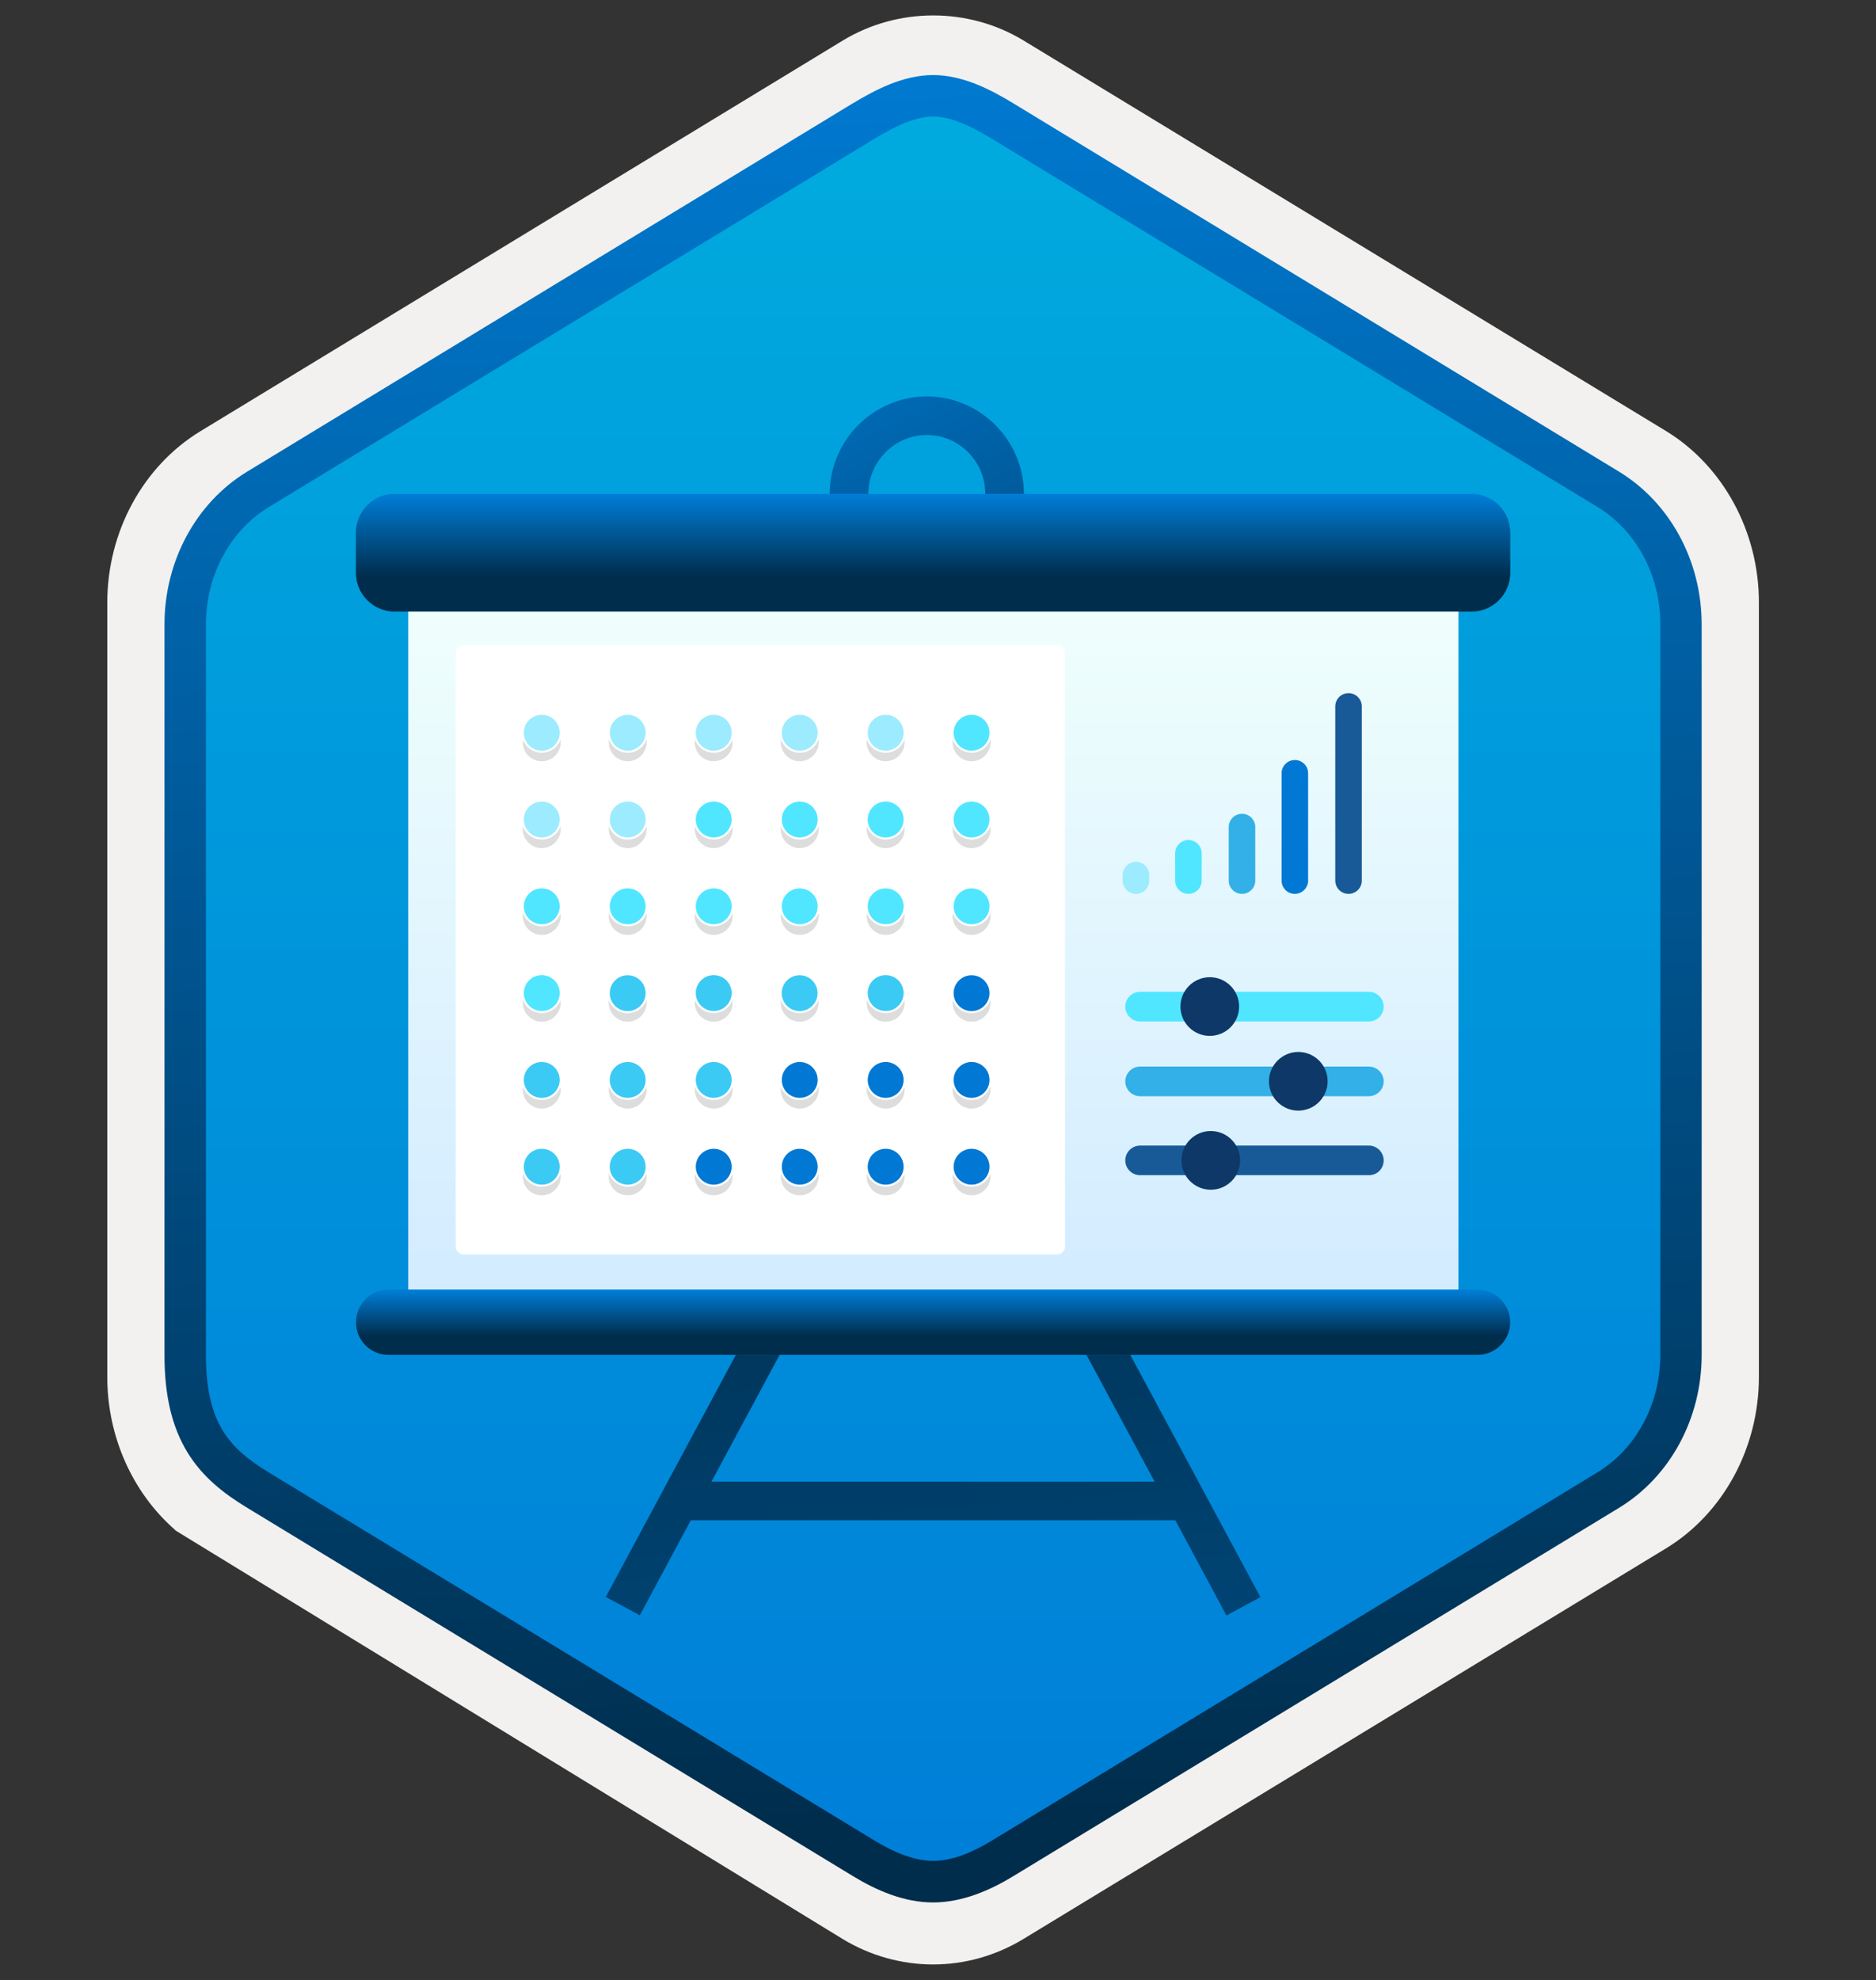 <svg width="181" height="191" viewBox="0 0 181 191" fill="none" xmlns="http://www.w3.org/2000/svg">
<rect x="0" y="0" width="181" height="191" fill="#333333" stroke="none"/>
<path d="M90.031 189.492C93.091 189.492 96.101 188.642 98.761 187.022L160.731 149.362C166.271 145.992 169.701 139.662 169.701 132.822V58.111C169.701 51.291 166.271 44.952 160.731 41.572L98.761 3.912C93.431 0.672 86.611 0.692 81.311 3.912L19.341 41.592C13.801 44.962 10.351 51.291 10.351 58.132V132.832C10.351 138.592 12.801 144.012 16.901 147.582V147.612L81.311 187.042C83.951 188.642 86.971 189.492 90.031 189.492ZM90.681 8.442C92.631 8.442 95.111 9.652 96.821 10.701L157.581 47.892C161.331 50.172 163.451 56.772 163.451 61.522L162.821 132.822C162.821 137.572 159.621 141.842 155.871 144.122L95.471 180.502C92.041 182.592 89.251 182.592 85.811 180.502L24.601 144.032C20.851 141.752 17.831 137.552 17.831 132.822V59.181C17.831 54.441 20.561 49.551 24.331 47.261L84.911 10.701C86.611 9.662 88.731 8.442 90.681 8.442Z" fill="#F2F1F0"/>
<path fill-rule="evenodd" clip-rule="evenodd" d="M97.93 12.021C95.48 10.521 92.76 9.771 90.03 9.771C87.3 9.771 84.58 10.531 82.13 12.021L26 46.352C20.98 49.422 17.87 55.172 17.87 61.422V129.521C17.87 135.751 20.97 141.521 26 144.591L82.13 178.921C84.58 180.421 87.3 181.171 90.03 181.171C92.76 181.171 95.48 180.431 97.93 178.921L154.06 144.591C159.08 141.521 162.19 135.751 162.19 129.521V61.422C162.19 55.191 159.09 49.441 154.06 46.352L97.93 12.021Z" fill="url(#paint0_linear)"/>
<path fill-rule="evenodd" clip-rule="evenodd" d="M90.03 11.242C91.71 11.242 93.6 12.111 95.66 13.361L154.13 48.901C157.78 51.121 160.19 55.392 160.19 60.221V130.701C160.19 135.521 157.78 139.801 154.13 142.021L95.67 177.561C93.71 178.751 91.79 179.501 90.04 179.501C88.29 179.501 86.37 178.751 84.41 177.561L25.93 142.031C23.92 140.801 22.47 139.601 21.49 137.991C20.51 136.391 19.87 134.171 19.87 130.711V60.231C19.87 55.401 22.28 51.132 25.93 48.911L84.39 13.371C86.48 12.121 88.34 11.242 90.03 11.242ZM97.74 180.991L156.2 145.451C161.12 142.461 164.18 136.841 164.18 130.711V60.231C164.18 54.102 161.12 48.481 156.2 45.492L97.74 9.951C95.63 8.671 92.92 7.241 90.03 7.241C87.13 7.241 84.42 8.681 82.33 9.941H82.32L23.85 45.492C18.93 48.481 15.87 54.102 15.87 60.231V130.711C15.87 134.671 16.61 137.661 18.07 140.071C19.53 142.471 21.59 144.071 23.85 145.441L82.31 180.981C84.53 182.331 87.2 183.511 90.02 183.511C92.84 183.511 95.52 182.341 97.74 180.991Z" fill="url(#paint1_linear)"/>
<path d="M89.42 57.081C84.26 57.081 80.05 52.852 80.05 47.661C80.05 42.471 84.26 38.242 89.42 38.242C94.58 38.242 98.79 42.471 98.79 47.661C98.79 52.852 94.58 57.081 89.42 57.081ZM89.42 41.962C86.31 41.962 83.78 44.511 83.78 47.661C83.78 50.812 86.31 53.361 89.42 53.361C92.53 53.361 95.06 50.812 95.06 47.661C95.07 44.511 92.54 41.962 89.42 41.962Z" fill="url(#paint2_linear)"/>
<path d="M113.4 146.651H66.65L61.73 155.811L58.45 154.041L72.07 128.691L75.33 130.481L68.64 142.921H111.4L104.71 130.481L107.99 128.711L121.61 154.061L118.33 155.831L113.4 146.651Z" fill="url(#paint3_linear)"/>
<path d="M140.699 57.731H39.399V125.831H140.699V57.731Z" fill="url(#paint4_linear)"/>
<path d="M38.07 47.641H141.98C144.03 47.641 145.71 49.321 145.71 51.371V55.261C145.71 57.311 144.03 58.991 141.98 58.991H38.07C36.02 58.991 34.34 57.311 34.34 55.261V51.371C34.35 49.311 36.03 47.641 38.07 47.641Z" fill="url(#paint5_linear)"/>
<path d="M37.5 124.391H142.55C144.28 124.391 145.7 125.811 145.7 127.541C145.7 129.271 144.28 130.691 142.55 130.691H37.5C35.77 130.711 34.35 129.291 34.35 127.561C34.35 125.811 35.76 124.391 37.5 124.391Z" fill="url(#paint6_linear)"/>
<path d="M140.699 57.731H39.399V125.831H140.699V57.731Z" fill="url(#paint7_linear)"/>
<path d="M38.07 47.641H141.98C144.03 47.641 145.71 49.321 145.71 51.371V55.261C145.71 57.311 144.03 58.991 141.98 58.991H38.07C36.02 58.991 34.34 57.311 34.34 55.261V51.371C34.35 49.311 36.03 47.641 38.07 47.641Z" fill="url(#paint8_linear)"/>
<path d="M37.5 124.391H142.55C144.28 124.391 145.7 125.811 145.7 127.541C145.7 129.271 144.28 130.691 142.55 130.691H37.5C35.77 130.711 34.35 129.291 34.35 127.561C34.35 125.811 35.76 124.391 37.5 124.391Z" fill="url(#paint9_linear)"/>
<path d="M101.99 121.001H44.73C44.31 121.001 43.97 120.661 43.97 120.241V62.991C43.97 62.571 44.31 62.231 44.73 62.231H101.99C102.41 62.231 102.75 62.571 102.75 62.991V120.251C102.75 120.661 102.41 121.001 101.99 121.001Z" fill="white"/>
<path opacity="0.15" d="M70.69 113.471C70.69 112.451 69.87 111.641 68.86 111.641C67.85 111.641 67.03 112.461 67.03 113.471C67.03 114.491 67.85 115.301 68.86 115.301C69.87 115.301 70.69 114.491 70.69 113.471Z" fill="#1F1D20"/>
<path opacity="0.15" d="M78.99 113.471C78.99 112.451 78.17 111.641 77.16 111.641C76.15 111.641 75.33 112.461 75.33 113.471C75.33 114.491 76.15 115.301 77.16 115.301C78.17 115.301 78.99 114.491 78.99 113.471Z" fill="#1F1D20"/>
<path opacity="0.15" d="M54.099 113.471C54.099 112.451 53.279 111.641 52.27 111.641C51.249 111.641 50.44 112.471 50.44 113.471C50.44 114.491 51.26 115.301 52.27 115.301C53.279 115.301 54.099 114.491 54.099 113.471Z" fill="#1F1D20"/>
<path opacity="0.15" d="M62.389 113.471C62.389 112.451 61.569 111.641 60.559 111.641C59.55 111.641 58.73 112.461 58.73 113.471C58.73 114.491 59.55 115.301 60.559 115.301C61.58 115.301 62.389 114.491 62.389 113.471Z" fill="#1F1D20"/>
<path opacity="0.15" d="M87.28 113.471C87.28 112.451 86.46 111.641 85.45 111.641C84.43 111.641 83.62 112.461 83.62 113.471C83.62 114.491 84.44 115.301 85.45 115.301C86.47 115.301 87.28 114.491 87.28 113.471Z" fill="#1F1D20"/>
<path opacity="0.15" d="M91.91 113.471C91.91 114.491 92.73 115.301 93.74 115.301C94.75 115.301 95.57 114.481 95.57 113.471C95.57 112.451 94.75 111.641 93.74 111.641C92.72 111.631 91.91 112.461 91.91 113.471Z" fill="#1F1D20"/>
<path opacity="0.15" d="M70.69 105.101C70.69 104.081 69.87 103.271 68.86 103.271C67.85 103.271 67.03 104.091 67.03 105.101C67.03 106.111 67.85 106.931 68.86 106.931C69.87 106.931 70.69 106.101 70.69 105.101Z" fill="#1F1D20"/>
<path opacity="0.15" d="M78.99 105.101C78.99 104.081 78.17 103.271 77.16 103.271C76.15 103.271 75.33 104.091 75.33 105.101C75.33 106.111 76.15 106.931 77.16 106.931C78.17 106.931 78.99 106.101 78.99 105.101Z" fill="#1F1D20"/>
<path opacity="0.15" d="M54.099 105.101C54.099 104.081 53.279 103.271 52.27 103.271C51.249 103.271 50.44 104.091 50.44 105.101C50.44 106.111 51.26 106.931 52.27 106.931C53.279 106.931 54.099 106.101 54.099 105.101Z" fill="#1F1D20"/>
<path opacity="0.15" d="M62.389 105.101C62.389 104.081 61.569 103.271 60.559 103.271C59.55 103.271 58.73 104.091 58.73 105.101C58.73 106.111 59.55 106.931 60.559 106.931C61.58 106.931 62.389 106.101 62.389 105.101Z" fill="#1F1D20"/>
<path opacity="0.15" d="M87.28 105.101C87.28 104.081 86.46 103.271 85.45 103.271C84.43 103.271 83.62 104.091 83.62 105.101C83.62 106.111 84.44 106.931 85.45 106.931C86.47 106.931 87.28 106.101 87.28 105.101Z" fill="#1F1D20"/>
<path opacity="0.15" d="M95.57 105.101C95.57 104.081 94.75 103.271 93.74 103.271C92.73 103.271 91.91 104.091 91.91 105.101C91.91 106.111 92.73 106.931 93.74 106.931C94.75 106.931 95.57 106.101 95.57 105.101Z" fill="#1F1D20"/>
<path opacity="0.15" d="M70.69 96.721C70.69 95.701 69.87 94.891 68.86 94.891C67.85 94.891 67.03 95.711 67.03 96.721C67.03 97.731 67.85 98.551 68.86 98.551C69.87 98.551 70.69 97.731 70.69 96.721Z" fill="#1F1D20"/>
<path opacity="0.15" d="M77.15 98.551C78.16 98.551 78.98 97.731 78.98 96.721C78.98 95.711 78.16 94.891 77.15 94.891C76.14 94.891 75.32 95.711 75.32 96.721C75.33 97.731 76.14 98.551 77.15 98.551Z" fill="#1F1D20"/>
<path opacity="0.15" d="M54.099 96.721C54.099 95.701 53.279 94.891 52.27 94.891C51.249 94.891 50.44 95.711 50.44 96.721C50.44 97.731 51.26 98.551 52.27 98.551C53.279 98.551 54.099 97.731 54.099 96.721Z" fill="#1F1D20"/>
<path opacity="0.15" d="M60.559 98.551C61.569 98.551 62.389 97.731 62.389 96.721C62.389 95.711 61.569 94.891 60.559 94.891C59.55 94.891 58.73 95.711 58.73 96.721C58.73 97.731 59.55 98.551 60.559 98.551Z" fill="#1F1D20"/>
<path opacity="0.15" d="M87.28 96.721C87.28 95.701 86.46 94.891 85.45 94.891C84.43 94.891 83.62 95.711 83.62 96.721C83.62 97.731 84.44 98.551 85.45 98.551C86.47 98.551 87.28 97.731 87.28 96.721Z" fill="#1F1D20"/>
<path opacity="0.15" d="M93.74 98.551C94.75 98.551 95.57 97.731 95.57 96.721C95.57 95.711 94.75 94.891 93.74 94.891C92.73 94.891 91.91 95.711 91.91 96.721C91.91 97.731 92.73 98.551 93.74 98.551Z" fill="#1F1D20"/>
<path opacity="0.15" d="M70.69 88.352C70.69 87.332 69.87 86.522 68.86 86.522C67.85 86.522 67.03 87.341 67.03 88.352C67.03 89.362 67.85 90.181 68.86 90.181C69.87 90.181 70.69 89.362 70.69 88.352Z" fill="#1F1D20"/>
<path opacity="0.15" d="M78.99 88.352C78.99 87.332 78.17 86.522 77.16 86.522C76.15 86.522 75.33 87.341 75.33 88.352C75.33 89.362 76.15 90.181 77.16 90.181C78.17 90.181 78.99 89.362 78.99 88.352Z" fill="#1F1D20"/>
<path opacity="0.15" d="M54.099 88.352C54.099 87.332 53.279 86.522 52.27 86.522C51.249 86.522 50.44 87.352 50.44 88.352C50.44 89.352 51.26 90.181 52.27 90.181C53.279 90.181 54.099 89.362 54.099 88.352Z" fill="#1F1D20"/>
<path opacity="0.15" d="M62.389 88.352C62.389 87.332 61.569 86.522 60.559 86.522C59.55 86.522 58.73 87.341 58.73 88.352C58.73 89.362 59.55 90.181 60.559 90.181C61.58 90.181 62.389 89.362 62.389 88.352Z" fill="#1F1D20"/>
<path opacity="0.15" d="M87.28 88.352C87.28 87.332 86.46 86.522 85.45 86.522C84.43 86.522 83.62 87.341 83.62 88.352C83.62 89.362 84.44 90.181 85.45 90.181C86.47 90.181 87.28 89.362 87.28 88.352Z" fill="#1F1D20"/>
<path opacity="0.15" d="M95.57 88.352C95.57 87.332 94.75 86.522 93.74 86.522C92.73 86.522 91.91 87.341 91.91 88.352C91.91 89.362 92.73 90.181 93.74 90.181C94.75 90.181 95.57 89.362 95.57 88.352Z" fill="#1F1D20"/>
<path opacity="0.15" d="M70.69 79.981C70.69 78.961 69.87 78.151 68.86 78.151C67.85 78.151 67.03 78.971 67.03 79.981C67.03 80.991 67.85 81.811 68.86 81.811C69.87 81.801 70.69 80.981 70.69 79.981Z" fill="#1F1D20"/>
<path opacity="0.15" d="M78.99 79.981C78.99 78.961 78.17 78.151 77.16 78.151C76.15 78.151 75.33 78.971 75.33 79.981C75.33 80.991 76.15 81.811 77.16 81.811C78.17 81.801 78.99 80.981 78.99 79.981Z" fill="#1F1D20"/>
<path opacity="0.15" d="M54.099 79.981C54.099 78.961 53.279 78.151 52.27 78.151C51.249 78.151 50.44 78.971 50.44 79.981C50.44 80.991 51.26 81.811 52.27 81.811C53.279 81.811 54.099 80.981 54.099 79.981Z" fill="#1F1D20"/>
<path opacity="0.15" d="M62.39 79.981C62.39 78.961 61.57 78.151 60.56 78.151C59.55 78.151 58.74 78.971 58.74 79.981C58.74 80.991 59.56 81.811 60.56 81.811C61.56 81.801 62.39 80.981 62.39 79.981Z" fill="#1F1D20"/>
<path opacity="0.15" d="M87.28 79.981C87.28 78.961 86.46 78.151 85.45 78.151C84.43 78.151 83.62 78.971 83.62 79.981C83.62 80.991 84.44 81.811 85.45 81.811C86.47 81.801 87.28 80.981 87.28 79.981Z" fill="#1F1D20"/>
<path opacity="0.15" d="M95.57 79.981C95.57 78.961 94.75 78.151 93.74 78.151C92.73 78.151 91.91 78.971 91.91 79.981C91.91 80.991 92.73 81.811 93.74 81.811C94.75 81.801 95.57 80.981 95.57 79.981Z" fill="#1F1D20"/>
<path opacity="0.15" d="M70.69 71.602C70.69 70.582 69.87 69.772 68.86 69.772C67.85 69.772 67.03 70.591 67.03 71.602C67.03 72.612 67.85 73.431 68.86 73.431C69.87 73.431 70.69 72.602 70.69 71.602Z" fill="#1F1D20"/>
<path opacity="0.15" d="M78.99 71.602C78.99 70.582 78.17 69.772 77.16 69.772C76.15 69.772 75.33 70.591 75.33 71.602C75.33 72.612 76.15 73.431 77.16 73.431C78.17 73.431 78.99 72.602 78.99 71.602Z" fill="#1F1D20"/>
<path opacity="0.15" d="M54.099 71.602C54.099 70.582 53.279 69.772 52.27 69.772C51.249 69.772 50.44 70.591 50.44 71.602C50.44 72.612 51.26 73.431 52.27 73.431C53.279 73.442 54.099 72.602 54.099 71.602Z" fill="#1F1D20"/>
<path opacity="0.15" d="M62.39 71.602C62.39 70.582 61.57 69.772 60.56 69.772C59.55 69.772 58.74 70.591 58.74 71.602C58.74 72.612 59.56 73.431 60.56 73.431C61.56 73.431 62.39 72.602 62.39 71.602Z" fill="#1F1D20"/>
<path opacity="0.15" d="M87.28 71.602C87.28 70.582 86.46 69.772 85.45 69.772C84.43 69.772 83.62 70.591 83.62 71.602C83.62 72.612 84.44 73.431 85.45 73.431C86.47 73.431 87.28 72.602 87.28 71.602Z" fill="#1F1D20"/>
<path opacity="0.15" d="M95.57 71.602C95.57 70.582 94.75 69.772 93.74 69.772C92.73 69.772 91.91 70.591 91.91 71.602C91.91 72.612 92.73 73.431 93.74 73.431C94.75 73.431 95.57 72.602 95.57 71.602Z" fill="#1F1D20"/>
<path d="M70.69 112.541C70.69 111.521 69.87 110.711 68.86 110.711C67.85 110.711 67.03 111.531 67.03 112.541C67.03 113.551 67.85 114.371 68.86 114.371C69.87 114.371 70.69 113.561 70.69 112.541Z" fill="#0078D4"/>
<path fill-rule="evenodd" clip-rule="evenodd" d="M66.93 112.542C66.93 111.476 67.794 110.612 68.86 110.612C69.925 110.612 70.79 111.466 70.79 112.542C70.79 113.617 69.925 114.472 68.86 114.472C67.794 114.472 66.93 113.607 66.93 112.542ZM68.86 110.812C67.905 110.812 67.13 111.587 67.13 112.542C67.13 113.496 67.905 114.272 68.86 114.272C69.815 114.272 70.59 113.506 70.59 112.542C70.59 111.577 69.815 110.812 68.86 110.812Z" fill="white"/>
<path d="M78.99 112.541C78.99 111.521 78.17 110.711 77.16 110.711C76.15 110.711 75.33 111.531 75.33 112.541C75.33 113.551 76.15 114.371 77.16 114.371C78.17 114.371 78.99 113.561 78.99 112.541Z" fill="#0078D4"/>
<path fill-rule="evenodd" clip-rule="evenodd" d="M75.23 112.542C75.23 111.476 76.094 110.612 77.159 110.612C78.224 110.612 79.09 111.466 79.09 112.542C79.09 113.617 78.224 114.472 77.159 114.472C76.094 114.472 75.23 113.607 75.23 112.542ZM77.159 110.812C76.205 110.812 75.43 111.587 75.43 112.542C75.43 113.496 76.205 114.272 77.159 114.272C78.115 114.272 78.889 113.506 78.889 112.542C78.889 111.577 78.115 110.812 77.159 110.812Z" fill="white"/>
<path d="M54.099 112.541C54.099 111.521 53.279 110.711 52.27 110.711C51.249 110.711 50.44 111.541 50.44 112.541C50.44 113.561 51.26 114.371 52.27 114.371C53.279 114.381 54.099 113.561 54.099 112.541Z" fill="#3BCAF4"/>
<path fill-rule="evenodd" clip-rule="evenodd" d="M50.34 112.542C50.34 111.487 51.194 110.612 52.27 110.612C53.335 110.612 54.2 111.466 54.2 112.542C54.2 113.616 53.336 114.482 52.269 114.472C51.205 114.471 50.34 113.617 50.34 112.542ZM52.27 110.812C51.306 110.812 50.54 111.596 50.54 112.542C50.54 113.506 51.315 114.272 52.27 114.272H52.271L52.271 114.272C53.224 114.281 54 113.507 54 112.542C54 111.577 53.225 110.812 52.27 110.812Z" fill="white"/>
<path d="M62.389 112.541C62.389 111.521 61.569 110.711 60.559 110.711C59.55 110.711 58.73 111.531 58.73 112.541C58.73 113.551 59.55 114.371 60.559 114.371C61.58 114.371 62.389 113.561 62.389 112.541Z" fill="#3BCAF4"/>
<path fill-rule="evenodd" clip-rule="evenodd" d="M58.63 112.542C58.63 111.476 59.495 110.612 60.56 110.612C61.625 110.612 62.49 111.466 62.49 112.542C62.49 113.617 61.635 114.472 60.56 114.472C59.495 114.472 58.63 113.607 58.63 112.542ZM60.56 110.812C59.605 110.812 58.83 111.587 58.83 112.542C58.83 113.496 59.605 114.272 60.56 114.272C61.525 114.272 62.29 113.506 62.29 112.542C62.29 111.577 61.515 110.812 60.56 110.812Z" fill="white"/>
<path d="M87.28 112.541C87.28 111.521 86.46 110.711 85.45 110.711C84.43 110.711 83.62 111.531 83.62 112.541C83.62 113.551 84.44 114.371 85.45 114.371C86.47 114.371 87.28 113.561 87.28 112.541Z" fill="#0078D4"/>
<path fill-rule="evenodd" clip-rule="evenodd" d="M83.519 112.542C83.519 111.477 84.374 110.612 85.45 110.612C86.514 110.612 87.379 111.466 87.379 112.542C87.379 113.617 86.525 114.472 85.45 114.472C84.384 114.472 83.519 113.607 83.519 112.542ZM85.45 110.812C84.485 110.812 83.719 111.586 83.719 112.542C83.719 113.496 84.495 114.272 85.45 114.272C86.414 114.272 87.18 113.506 87.18 112.542C87.18 111.577 86.405 110.812 85.45 110.812Z" fill="white"/>
<path d="M91.91 112.541C91.91 113.561 92.73 114.371 93.74 114.371C94.75 114.371 95.57 113.551 95.57 112.541C95.57 111.531 94.75 110.711 93.74 110.711C92.72 110.711 91.91 111.541 91.91 112.541Z" fill="#0078D4"/>
<path fill-rule="evenodd" clip-rule="evenodd" d="M91.81 112.542C91.81 111.487 92.664 110.612 93.74 110.612C94.805 110.612 95.67 111.476 95.67 112.542C95.67 113.607 94.805 114.472 93.74 114.472C92.675 114.472 91.81 113.617 91.81 112.542ZM93.74 110.812C92.775 110.812 92.01 111.596 92.01 112.542C92.01 113.506 92.784 114.272 93.74 114.272C94.694 114.272 95.47 113.496 95.47 112.542C95.47 111.587 94.694 110.812 93.74 110.812Z" fill="white"/>
<path d="M70.69 104.172C70.69 103.152 69.87 102.342 68.86 102.342C67.85 102.342 67.03 103.162 67.03 104.172C67.03 105.192 67.85 106.002 68.86 106.002C69.87 106.002 70.69 105.172 70.69 104.172Z" fill="#3BCAF4"/>
<path fill-rule="evenodd" clip-rule="evenodd" d="M66.93 104.171C66.93 103.106 67.794 102.241 68.86 102.241C69.925 102.241 70.79 103.096 70.79 104.171C70.79 105.226 69.925 106.101 68.86 106.101C67.795 106.101 66.93 105.247 66.93 104.171ZM68.86 102.441C67.905 102.441 67.13 103.217 67.13 104.171C67.13 105.136 67.905 105.901 68.86 105.901C69.814 105.901 70.59 105.117 70.59 104.171C70.59 103.207 69.815 102.441 68.86 102.441Z" fill="white"/>
<path d="M78.99 104.172C78.99 103.152 78.17 102.342 77.16 102.342C76.15 102.342 75.33 103.162 75.33 104.172C75.33 105.192 76.15 106.002 77.16 106.002C78.17 106.002 78.99 105.172 78.99 104.172Z" fill="#0078D4"/>
<path fill-rule="evenodd" clip-rule="evenodd" d="M75.23 104.171C75.23 103.106 76.094 102.241 77.159 102.241C78.224 102.241 79.09 103.096 79.09 104.171C79.09 105.226 78.225 106.101 77.159 106.101C76.095 106.101 75.23 105.247 75.23 104.171ZM77.159 102.441C76.205 102.441 75.43 103.217 75.43 104.171C75.43 105.136 76.204 105.901 77.159 105.901C78.114 105.901 78.889 105.117 78.889 104.171C78.889 103.207 78.115 102.441 77.159 102.441Z" fill="white"/>
<path d="M54.099 104.172C54.099 103.152 53.279 102.342 52.27 102.342C51.249 102.342 50.44 103.162 50.44 104.172C50.44 105.192 51.26 106.002 52.27 106.002C53.279 106.012 54.099 105.172 54.099 104.172Z" fill="#3BCAF4"/>
<path fill-rule="evenodd" clip-rule="evenodd" d="M50.34 104.171C50.34 103.107 51.194 102.241 52.27 102.241C53.335 102.241 54.2 103.096 54.2 104.171C54.2 105.225 53.336 106.112 52.269 106.101C51.205 106.101 50.34 105.247 50.34 104.171ZM52.27 102.441C51.305 102.441 50.54 103.216 50.54 104.171C50.54 105.136 51.315 105.901 52.27 105.901H52.271L52.271 105.901C53.224 105.911 54 105.117 54 104.171C54 103.207 53.225 102.441 52.27 102.441Z" fill="white"/>
<path d="M62.389 104.172C62.389 103.152 61.569 102.342 60.559 102.342C59.55 102.342 58.73 103.162 58.73 104.172C58.73 105.192 59.55 106.002 60.559 106.002C61.58 106.002 62.389 105.172 62.389 104.172Z" fill="#3BCAF4"/>
<path fill-rule="evenodd" clip-rule="evenodd" d="M58.63 104.171C58.63 103.106 59.495 102.241 60.56 102.241C61.625 102.241 62.49 103.096 62.49 104.171C62.49 105.226 61.636 106.101 60.56 106.101C59.495 106.101 58.63 105.247 58.63 104.171ZM60.56 102.441C59.605 102.441 58.83 103.217 58.83 104.171C58.83 105.136 59.605 105.901 60.56 105.901C61.524 105.901 62.29 105.117 62.29 104.171C62.29 103.207 61.515 102.441 60.56 102.441Z" fill="white"/>
<path d="M87.28 104.172C87.28 103.152 86.46 102.342 85.45 102.342C84.43 102.342 83.62 103.162 83.62 104.172C83.62 105.192 84.44 106.002 85.45 106.002C86.47 106.002 87.28 105.172 87.28 104.172Z" fill="#0078D4"/>
<path fill-rule="evenodd" clip-rule="evenodd" d="M83.519 104.171C83.519 103.107 84.374 102.241 85.45 102.241C86.514 102.241 87.379 103.096 87.379 104.171C87.379 105.226 86.525 106.101 85.45 106.101C84.385 106.101 83.519 105.247 83.519 104.171ZM85.45 102.441C84.485 102.441 83.719 103.216 83.719 104.171C83.719 105.136 84.494 105.901 85.45 105.901C86.414 105.901 87.18 105.117 87.18 104.171C87.18 103.207 86.405 102.441 85.45 102.441Z" fill="white"/>
<path d="M95.57 104.172C95.57 103.152 94.75 102.342 93.74 102.342C92.73 102.342 91.91 103.162 91.91 104.172C91.91 105.192 92.73 106.002 93.74 106.002C94.75 106.002 95.57 105.172 95.57 104.172Z" fill="#0078D4"/>
<path fill-rule="evenodd" clip-rule="evenodd" d="M91.81 104.171C91.81 103.106 92.674 102.241 93.74 102.241C94.804 102.241 95.67 103.096 95.67 104.171C95.67 105.226 94.805 106.101 93.74 106.101C92.675 106.101 91.81 105.247 91.81 104.171ZM93.74 102.441C92.785 102.441 92.01 103.217 92.01 104.171C92.01 105.136 92.784 105.901 93.74 105.901C94.694 105.901 95.47 105.117 95.47 104.171C95.47 103.207 94.695 102.441 93.74 102.441Z" fill="white"/>
<path d="M70.69 95.791C70.69 94.771 69.87 93.961 68.86 93.961C67.85 93.961 67.03 94.781 67.03 95.791C67.03 96.801 67.85 97.621 68.86 97.621C69.87 97.621 70.69 96.801 70.69 95.791Z" fill="#3BCAF4"/>
<path fill-rule="evenodd" clip-rule="evenodd" d="M66.93 95.792C66.93 94.726 67.794 93.862 68.86 93.862C69.925 93.862 70.79 94.716 70.79 95.792C70.79 96.857 69.925 97.722 68.86 97.722C67.794 97.722 66.93 96.857 66.93 95.792ZM68.86 94.062C67.905 94.062 67.13 94.837 67.13 95.792C67.13 96.746 67.905 97.522 68.86 97.522C69.814 97.522 70.59 96.746 70.59 95.792C70.59 94.827 69.815 94.062 68.86 94.062Z" fill="white"/>
<path d="M77.15 97.631C78.16 97.631 78.98 96.811 78.98 95.801C78.98 94.791 78.16 93.971 77.15 93.971C76.14 93.971 75.32 94.791 75.32 95.801C75.33 96.811 76.14 97.631 77.15 97.631Z" fill="#3BCAF4"/>
<path fill-rule="evenodd" clip-rule="evenodd" d="M75.22 95.802C75.22 94.736 76.085 93.872 77.15 93.872C78.215 93.872 79.08 94.736 79.08 95.802C79.08 96.867 78.215 97.732 77.15 97.732C76.084 97.732 75.23 96.866 75.22 95.803L75.22 95.802ZM75.42 95.801C75.43 96.757 76.196 97.532 77.15 97.532C78.105 97.532 78.88 96.756 78.88 95.802C78.88 94.847 78.105 94.072 77.15 94.072C76.195 94.072 75.42 94.847 75.42 95.801Z" fill="white"/>
<path d="M54.099 95.791C54.099 94.771 53.279 93.961 52.27 93.961C51.249 93.961 50.44 94.781 50.44 95.791C50.44 96.801 51.26 97.621 52.27 97.621C53.279 97.631 54.099 96.801 54.099 95.791Z" fill="#50E6FF"/>
<path fill-rule="evenodd" clip-rule="evenodd" d="M50.34 95.792C50.34 94.727 51.194 93.862 52.27 93.862C53.335 93.862 54.2 94.716 54.2 95.792C54.2 96.856 53.336 97.732 52.269 97.722C51.204 97.721 50.34 96.857 50.34 95.792ZM52.27 94.062C51.305 94.062 50.54 94.836 50.54 95.792C50.54 96.746 51.315 97.522 52.27 97.522H52.271L52.271 97.522C53.224 97.531 54 96.747 54 95.792C54 94.827 53.225 94.062 52.27 94.062Z" fill="white"/>
<path d="M60.559 97.631C61.569 97.631 62.389 96.811 62.389 95.801C62.389 94.791 61.569 93.971 60.559 93.971C59.55 93.971 58.73 94.791 58.73 95.801C58.73 96.811 59.55 97.631 60.559 97.631Z" fill="#3BCAF4"/>
<path fill-rule="evenodd" clip-rule="evenodd" d="M58.63 95.802C58.63 94.736 59.495 93.872 60.56 93.872C61.625 93.872 62.49 94.736 62.49 95.802C62.49 96.867 61.625 97.732 60.56 97.732C59.495 97.732 58.63 96.867 58.63 95.802ZM60.56 94.072C59.605 94.072 58.83 94.847 58.83 95.802C58.83 96.756 59.605 97.532 60.56 97.532C61.515 97.532 62.29 96.756 62.29 95.802C62.29 94.847 61.515 94.072 60.56 94.072Z" fill="white"/>
<path d="M87.28 95.791C87.28 94.771 86.46 93.961 85.45 93.961C84.43 93.961 83.62 94.781 83.62 95.791C83.62 96.801 84.44 97.621 85.45 97.621C86.47 97.631 87.28 96.801 87.28 95.791Z" fill="#3BCAF4"/>
<path fill-rule="evenodd" clip-rule="evenodd" d="M83.519 95.792C83.519 94.727 84.374 93.862 85.45 93.862C86.514 93.862 87.379 94.716 87.379 95.792C87.379 96.855 86.526 97.732 85.449 97.722C84.384 97.721 83.519 96.857 83.519 95.792ZM85.45 94.062C84.485 94.062 83.719 94.836 83.719 95.792C83.719 96.746 84.495 97.522 85.45 97.522H85.451V97.522C86.413 97.531 87.18 96.748 87.18 95.792C87.18 94.827 86.405 94.062 85.45 94.062Z" fill="white"/>
<path d="M93.74 97.631C94.75 97.631 95.57 96.811 95.57 95.801C95.57 94.791 94.75 93.971 93.74 93.971C92.73 93.971 91.91 94.791 91.91 95.801C91.91 96.811 92.73 97.631 93.74 97.631Z" fill="#0078D4"/>
<path fill-rule="evenodd" clip-rule="evenodd" d="M91.81 95.802C91.81 94.736 92.674 93.872 93.74 93.872C94.805 93.872 95.67 94.736 95.67 95.802C95.67 96.867 94.805 97.732 93.74 97.732C92.674 97.732 91.81 96.867 91.81 95.802ZM93.74 94.072C92.785 94.072 92.01 94.847 92.01 95.802C92.01 96.756 92.785 97.532 93.74 97.532C94.694 97.532 95.47 96.756 95.47 95.802C95.47 94.847 94.694 94.072 93.74 94.072Z" fill="white"/>
<path d="M70.69 87.422C70.69 86.402 69.87 85.592 68.86 85.592C67.85 85.592 67.03 86.412 67.03 87.422C67.03 88.442 67.85 89.252 68.86 89.252C69.87 89.252 70.69 88.442 70.69 87.422Z" fill="#50E6FF"/>
<path fill-rule="evenodd" clip-rule="evenodd" d="M66.93 87.421C66.93 86.356 67.794 85.492 68.86 85.492C69.925 85.492 70.79 86.346 70.79 87.421C70.79 88.497 69.925 89.352 68.86 89.352C67.795 89.352 66.93 88.497 66.93 87.421ZM68.86 85.692C67.905 85.692 67.13 86.467 67.13 87.421C67.13 88.386 67.905 89.151 68.86 89.151C69.815 89.151 70.59 88.386 70.59 87.421C70.59 86.457 69.815 85.692 68.86 85.692Z" fill="white"/>
<path d="M78.99 87.422C78.99 86.402 78.17 85.592 77.16 85.592C76.15 85.592 75.33 86.412 75.33 87.422C75.33 88.442 76.15 89.252 77.16 89.252C78.17 89.252 78.99 88.442 78.99 87.422Z" fill="#50E6FF"/>
<path fill-rule="evenodd" clip-rule="evenodd" d="M75.23 87.421C75.23 86.356 76.094 85.492 77.159 85.492C78.224 85.492 79.09 86.346 79.09 87.421C79.09 88.497 78.224 89.352 77.159 89.352C76.095 89.352 75.23 88.497 75.23 87.421ZM77.159 85.692C76.205 85.692 75.43 86.467 75.43 87.421C75.43 88.386 76.204 89.151 77.159 89.151C78.115 89.151 78.889 88.386 78.889 87.421C78.889 86.457 78.115 85.692 77.159 85.692Z" fill="white"/>
<path d="M54.099 87.422C54.099 86.402 53.279 85.592 52.27 85.592C51.249 85.592 50.44 86.422 50.44 87.422C50.44 88.422 51.26 89.252 52.27 89.252C53.279 89.262 54.099 88.442 54.099 87.422Z" fill="#50E6FF"/>
<path fill-rule="evenodd" clip-rule="evenodd" d="M50.34 87.421C50.34 86.367 51.194 85.492 52.27 85.492C53.335 85.492 54.2 86.346 54.2 87.421C54.2 88.496 53.336 89.362 52.269 89.352C51.204 89.351 50.34 88.476 50.34 87.421ZM52.27 85.692C51.306 85.692 50.54 86.476 50.54 87.421C50.54 88.367 51.315 89.151 52.27 89.151H52.271L52.271 89.151C53.224 89.161 54 88.387 54 87.421C54 86.457 53.225 85.692 52.27 85.692Z" fill="white"/>
<path d="M62.389 87.422C62.389 86.402 61.569 85.592 60.559 85.592C59.55 85.592 58.73 86.412 58.73 87.422C58.73 88.442 59.55 89.252 60.559 89.252C61.58 89.262 62.389 88.442 62.389 87.422Z" fill="#50E6FF"/>
<path fill-rule="evenodd" clip-rule="evenodd" d="M58.63 87.421C58.63 86.356 59.495 85.492 60.56 85.492C61.625 85.492 62.49 86.346 62.49 87.421C62.49 88.496 61.636 89.362 60.559 89.352C59.495 89.351 58.63 88.497 58.63 87.421ZM60.56 85.692C59.605 85.692 58.83 86.467 58.83 87.421C58.83 88.386 59.605 89.151 60.56 89.151H60.561V89.151C61.524 89.161 62.29 88.387 62.29 87.421C62.29 86.457 61.515 85.692 60.56 85.692Z" fill="white"/>
<path d="M87.28 87.422C87.28 86.402 86.46 85.592 85.45 85.592C84.43 85.592 83.62 86.412 83.62 87.422C83.62 88.442 84.44 89.252 85.45 89.252C86.47 89.262 87.28 88.442 87.28 87.422Z" fill="#50E6FF"/>
<path fill-rule="evenodd" clip-rule="evenodd" d="M83.519 87.421C83.519 86.357 84.374 85.492 85.45 85.492C86.514 85.492 87.379 86.346 87.379 87.421C87.379 88.496 86.526 89.362 85.449 89.352C84.384 89.351 83.519 88.497 83.519 87.421ZM85.45 85.692C84.485 85.692 83.719 86.466 83.719 87.421C83.719 88.386 84.494 89.151 85.45 89.151H85.451V89.151C86.414 89.161 87.18 88.387 87.18 87.421C87.18 86.457 86.405 85.692 85.45 85.692Z" fill="white"/>
<path d="M95.57 87.422C95.57 86.402 94.75 85.592 93.74 85.592C92.73 85.592 91.91 86.412 91.91 87.422C91.91 88.442 92.73 89.252 93.74 89.252C94.75 89.262 95.57 88.442 95.57 87.422Z" fill="#50E6FF"/>
<path fill-rule="evenodd" clip-rule="evenodd" d="M91.81 87.421C91.81 86.356 92.674 85.492 93.74 85.492C94.804 85.492 95.67 86.346 95.67 87.421C95.67 88.496 94.805 89.362 93.739 89.352C92.674 89.351 91.81 88.497 91.81 87.421ZM93.74 85.692C92.785 85.692 92.01 86.467 92.01 87.421C92.01 88.386 92.784 89.151 93.74 89.151H93.741L93.741 89.151C94.694 89.161 95.47 88.387 95.47 87.421C95.47 86.457 94.695 85.692 93.74 85.692Z" fill="white"/>
<path d="M70.69 79.051C70.69 78.031 69.87 77.221 68.86 77.221C67.85 77.221 67.03 78.041 67.03 79.051C67.03 80.061 67.85 80.881 68.86 80.881C69.87 80.881 70.69 80.051 70.69 79.051Z" fill="#50E6FF"/>
<path fill-rule="evenodd" clip-rule="evenodd" d="M66.93 79.052C66.93 77.986 67.794 77.122 68.86 77.122C69.925 77.122 70.79 77.976 70.79 79.052C70.79 80.106 69.925 80.982 68.86 80.982C67.794 80.982 66.93 80.117 66.93 79.052ZM68.86 77.322C67.905 77.322 67.13 78.097 67.13 79.052C67.13 80.006 67.905 80.782 68.86 80.782C69.814 80.782 70.59 79.997 70.59 79.052C70.59 78.087 69.815 77.322 68.86 77.322Z" fill="white"/>
<path d="M78.99 79.051C78.99 78.031 78.17 77.221 77.16 77.221C76.15 77.221 75.33 78.041 75.33 79.051C75.33 80.061 76.15 80.881 77.16 80.881C78.17 80.881 78.99 80.051 78.99 79.051Z" fill="#50E6FF"/>
<path fill-rule="evenodd" clip-rule="evenodd" d="M75.23 79.052C75.23 77.986 76.094 77.122 77.159 77.122C78.224 77.122 79.09 77.976 79.09 79.052C79.09 80.106 78.225 80.982 77.159 80.982C76.094 80.982 75.23 80.117 75.23 79.052ZM77.159 77.322C76.205 77.322 75.43 78.097 75.43 79.052C75.43 80.006 76.205 80.782 77.159 80.782C78.114 80.782 78.889 79.997 78.889 79.052C78.889 78.087 78.115 77.322 77.159 77.322Z" fill="white"/>
<path d="M54.099 79.051C54.099 78.031 53.279 77.221 52.27 77.221C51.249 77.221 50.44 78.041 50.44 79.051C50.44 80.061 51.26 80.881 52.27 80.881C53.279 80.891 54.099 80.051 54.099 79.051Z" fill="#9CEBFF"/>
<path fill-rule="evenodd" clip-rule="evenodd" d="M50.34 79.052C50.34 77.987 51.194 77.122 52.27 77.122C53.335 77.122 54.2 77.976 54.2 79.052C54.2 80.105 53.336 80.992 52.269 80.982C51.204 80.981 50.34 80.117 50.34 79.052ZM52.27 77.322C51.305 77.322 50.54 78.096 50.54 79.052C50.54 80.006 51.315 80.782 52.27 80.782H52.271L52.271 80.782C53.224 80.791 54 79.998 54 79.052C54 78.087 53.225 77.322 52.27 77.322Z" fill="white"/>
<path d="M62.39 79.051C62.39 78.031 61.57 77.221 60.56 77.221C59.55 77.221 58.74 78.041 58.74 79.051C58.74 80.061 59.56 80.881 60.56 80.881C61.56 80.881 62.39 80.051 62.39 79.051Z" fill="#9CEBFF"/>
<path fill-rule="evenodd" clip-rule="evenodd" d="M58.64 79.052C58.64 77.987 59.494 77.122 60.56 77.122C61.624 77.122 62.49 77.976 62.49 79.052C62.49 80.107 61.615 80.982 60.56 80.982C59.504 80.982 58.64 80.116 58.64 79.052ZM60.56 77.322C59.606 77.322 58.84 78.096 58.84 79.052C58.84 80.007 59.615 80.782 60.56 80.782C61.504 80.782 62.29 79.996 62.29 79.052C62.29 78.087 61.515 77.322 60.56 77.322Z" fill="white"/>
<path d="M87.28 79.051C87.28 78.031 86.46 77.221 85.45 77.221C84.43 77.221 83.62 78.041 83.62 79.051C83.62 80.061 84.44 80.881 85.45 80.881C86.47 80.881 87.28 80.051 87.28 79.051Z" fill="#50E6FF"/>
<path fill-rule="evenodd" clip-rule="evenodd" d="M83.519 79.052C83.519 77.987 84.374 77.122 85.45 77.122C86.514 77.122 87.379 77.976 87.379 79.052C87.379 80.106 86.525 80.982 85.45 80.982C84.384 80.982 83.519 80.117 83.519 79.052ZM85.45 77.322C84.485 77.322 83.719 78.096 83.719 79.052C83.719 80.006 84.495 80.782 85.45 80.782C86.414 80.782 87.18 79.997 87.18 79.052C87.18 78.087 86.405 77.322 85.45 77.322Z" fill="white"/>
<path d="M95.57 79.051C95.57 78.031 94.75 77.221 93.74 77.221C92.73 77.221 91.91 78.041 91.91 79.051C91.91 80.061 92.73 80.881 93.74 80.881C94.75 80.881 95.57 80.051 95.57 79.051Z" fill="#50E6FF"/>
<path fill-rule="evenodd" clip-rule="evenodd" d="M91.81 79.052C91.81 77.986 92.674 77.122 93.74 77.122C94.804 77.122 95.67 77.976 95.67 79.052C95.67 80.106 94.805 80.982 93.74 80.982C92.674 80.982 91.81 80.117 91.81 79.052ZM93.74 77.322C92.785 77.322 92.01 78.097 92.01 79.052C92.01 80.006 92.785 80.782 93.74 80.782C94.694 80.782 95.47 79.997 95.47 79.052C95.47 78.087 94.695 77.322 93.74 77.322Z" fill="white"/>
<path d="M70.69 70.682C70.69 69.662 69.87 68.852 68.86 68.852C67.85 68.852 67.03 69.672 67.03 70.682C67.03 71.692 67.85 72.512 68.86 72.512C69.87 72.512 70.69 71.682 70.69 70.682Z" fill="#9CEBFF"/>
<path fill-rule="evenodd" clip-rule="evenodd" d="M66.93 70.681C66.93 69.616 67.794 68.751 68.86 68.751C69.925 68.751 70.79 69.606 70.79 70.681C70.79 71.736 69.925 72.612 68.86 72.612C67.794 72.612 66.93 71.747 66.93 70.681ZM68.86 68.951C67.905 68.951 67.13 69.727 67.13 70.681C67.13 71.636 67.905 72.412 68.86 72.412C69.814 72.412 70.59 71.627 70.59 70.681C70.59 69.717 69.815 68.951 68.86 68.951Z" fill="white"/>
<path d="M78.99 70.682C78.99 69.662 78.17 68.852 77.16 68.852C76.15 68.852 75.33 69.672 75.33 70.682C75.33 71.692 76.15 72.512 77.16 72.512C78.17 72.512 78.99 71.682 78.99 70.682Z" fill="#9CEBFF"/>
<path fill-rule="evenodd" clip-rule="evenodd" d="M75.23 70.681C75.23 69.616 76.094 68.751 77.159 68.751C78.224 68.751 79.09 69.606 79.09 70.681C79.09 71.736 78.225 72.612 77.159 72.612C76.094 72.612 75.23 71.747 75.23 70.681ZM77.159 68.951C76.205 68.951 75.43 69.727 75.43 70.681C75.43 71.636 76.205 72.412 77.159 72.412C78.114 72.412 78.889 71.627 78.889 70.681C78.889 69.717 78.115 68.951 77.159 68.951Z" fill="white"/>
<path d="M54.099 70.682C54.099 69.662 53.279 68.852 52.27 68.852C51.249 68.852 50.44 69.672 50.44 70.682C50.44 71.692 51.26 72.512 52.27 72.512C53.279 72.512 54.099 71.682 54.099 70.682Z" fill="#9CEBFF"/>
<path fill-rule="evenodd" clip-rule="evenodd" d="M50.34 70.681C50.34 69.617 51.194 68.751 52.27 68.751C53.335 68.751 54.2 69.606 54.2 70.681C54.2 71.736 53.335 72.612 52.27 72.612C51.205 72.612 50.34 71.747 50.34 70.681ZM52.27 68.951C51.305 68.951 50.54 69.726 50.54 70.681C50.54 71.636 51.315 72.412 52.27 72.412C53.224 72.412 54 71.627 54 70.681C54 69.717 53.225 68.951 52.27 68.951Z" fill="white"/>
<path d="M62.39 70.682C62.39 69.662 61.57 68.852 60.56 68.852C59.55 68.852 58.74 69.672 58.74 70.682C58.74 71.692 59.56 72.512 60.56 72.512C61.56 72.512 62.39 71.682 62.39 70.682Z" fill="#9CEBFF"/>
<path fill-rule="evenodd" clip-rule="evenodd" d="M58.64 70.681C58.64 69.617 59.494 68.751 60.56 68.751C61.624 68.751 62.49 69.606 62.49 70.681C62.49 71.737 61.615 72.612 60.56 72.612C59.504 72.612 58.64 71.746 58.64 70.681ZM60.56 68.951C59.606 68.951 58.84 69.726 58.84 70.681C58.84 71.637 59.615 72.412 60.56 72.412C61.504 72.412 62.29 71.626 62.29 70.681C62.29 69.717 61.515 68.951 60.56 68.951Z" fill="white"/>
<path d="M87.28 70.682C87.28 69.662 86.46 68.852 85.45 68.852C84.43 68.852 83.62 69.672 83.62 70.682C83.62 71.692 84.44 72.512 85.45 72.512C86.47 72.512 87.28 71.682 87.28 70.682Z" fill="#9CEBFF"/>
<path fill-rule="evenodd" clip-rule="evenodd" d="M83.519 70.681C83.519 69.617 84.374 68.751 85.45 68.751C86.514 68.751 87.379 69.606 87.379 70.681C87.379 71.736 86.525 72.612 85.45 72.612C84.384 72.612 83.519 71.747 83.519 70.681ZM85.45 68.951C84.485 68.951 83.719 69.726 83.719 70.681C83.719 71.636 84.495 72.412 85.45 72.412C86.414 72.412 87.18 71.627 87.18 70.681C87.18 69.717 86.405 68.951 85.45 68.951Z" fill="white"/>
<path d="M95.57 70.682C95.57 69.662 94.75 68.852 93.74 68.852C92.73 68.852 91.91 69.672 91.91 70.682C91.91 71.692 92.73 72.512 93.74 72.512C94.75 72.512 95.57 71.682 95.57 70.682Z" fill="#50E6FF"/>
<path fill-rule="evenodd" clip-rule="evenodd" d="M91.81 70.681C91.81 69.616 92.674 68.751 93.74 68.751C94.804 68.751 95.67 69.606 95.67 70.681C95.67 71.736 94.805 72.612 93.74 72.612C92.674 72.612 91.81 71.747 91.81 70.681ZM93.74 68.951C92.785 68.951 92.01 69.727 92.01 70.681C92.01 71.636 92.785 72.412 93.74 72.412C94.694 72.412 95.47 71.627 95.47 70.681C95.47 69.717 94.695 68.951 93.74 68.951Z" fill="white"/>
<path d="M133.5 97.101C133.5 96.321 132.86 95.671 132.07 95.671H110C109.22 95.671 108.57 96.311 108.57 97.101C108.57 97.881 109.21 98.531 110 98.531H132.08C132.87 98.521 133.5 97.891 133.5 97.101Z" fill="#50E6FF"/>
<path d="M113.891 97.091C113.891 98.662 115.161 99.921 116.721 99.921C118.291 99.921 119.551 98.651 119.551 97.091C119.551 95.522 118.281 94.261 116.721 94.261C115.161 94.261 113.891 95.531 113.891 97.091Z" fill="#0D3868"/>
<path d="M133.5 104.312C133.5 103.532 132.86 102.882 132.07 102.882H110C109.22 102.882 108.57 103.522 108.57 104.312C108.57 105.092 109.21 105.742 110 105.742H132.08C132.87 105.722 133.5 105.092 133.5 104.312Z" fill="#32B0E7"/>
<path d="M122.431 104.301C122.431 105.871 123.701 107.131 125.261 107.131C126.821 107.131 128.091 105.861 128.091 104.301C128.091 102.731 126.821 101.471 125.261 101.471C123.711 101.471 122.431 102.741 122.431 104.301Z" fill="#0D3868"/>
<path d="M133.5 111.931C133.5 111.151 132.86 110.501 132.07 110.501H110C109.22 110.501 108.57 111.141 108.57 111.931C108.57 112.721 109.21 113.361 110 113.361H132.08C132.87 113.361 133.5 112.731 133.5 111.931Z" fill="#185A97"/>
<path d="M113.99 111.931C113.99 113.501 115.26 114.761 116.82 114.761C118.39 114.761 119.65 113.491 119.65 111.931C119.65 110.361 118.38 109.101 116.82 109.101C115.26 109.091 113.99 110.361 113.99 111.931Z" fill="#0D3868"/>
<path d="M115.94 84.942V82.311C115.94 81.602 115.37 81.031 114.66 81.031C113.95 81.031 113.38 81.602 113.38 82.311V84.942C113.38 85.651 113.95 86.222 114.66 86.222C115.37 86.222 115.94 85.651 115.94 84.942Z" fill="#50E6FF"/>
<path d="M110.88 84.942V84.412C110.88 83.702 110.31 83.132 109.6 83.132C108.89 83.132 108.32 83.702 108.32 84.412V84.942C108.32 85.652 108.89 86.222 109.6 86.222C110.31 86.222 110.88 85.652 110.88 84.942Z" fill="#9CEBFF"/>
<path d="M121.111 84.951V79.781C121.111 79.072 120.541 78.501 119.831 78.501C119.121 78.501 118.551 79.072 118.551 79.781V84.942C118.551 85.651 119.121 86.222 119.831 86.222C120.541 86.222 121.111 85.651 121.111 84.951Z" fill="#32B0E7"/>
<path d="M131.39 84.942V68.142C131.39 67.432 130.82 66.862 130.11 66.862C129.4 66.862 128.83 67.432 128.83 68.142V84.942C128.83 85.652 129.4 86.222 130.11 86.222C130.82 86.222 131.39 85.652 131.39 84.942Z" fill="#185A97"/>
<path d="M126.21 84.942V74.591C126.21 73.882 125.64 73.311 124.93 73.311C124.22 73.311 123.65 73.882 123.65 74.591V84.942C123.65 85.651 124.22 86.222 124.93 86.222C125.62 86.222 126.21 85.651 126.21 84.942Z" fill="#0078D4"/>
<defs>
<linearGradient id="paint0_linear" x1="90.03" y1="9.771" x2="90.03" y2="181.171" gradientUnits="userSpaceOnUse">
<stop stop-color="#00ABDE"/>
<stop offset="1" stop-color="#007ED8"/>
</linearGradient>
<linearGradient id="paint1_linear" x1="86.712" y1="-2.486" x2="95.216" y2="249.231" gradientUnits="userSpaceOnUse">
<stop stop-color="#007ED8"/>
<stop offset="0.707" stop-color="#002D4C"/>
</linearGradient>
<linearGradient id="paint2_linear" x1="75.943" y1="19.842" x2="126.1" y2="123.323" gradientUnits="userSpaceOnUse">
<stop stop-color="#007ED8"/>
<stop offset="0.707" stop-color="#002D4C"/>
</linearGradient>
<linearGradient id="paint3_linear" x1="101.042" y1="289.212" x2="79.923" y2="29.98" gradientUnits="userSpaceOnUse">
<stop stop-color="#007ED8"/>
<stop offset="0.707" stop-color="#002D4C"/>
</linearGradient>
<linearGradient id="paint4_linear" x1="90.048" y1="125.827" x2="90.048" y2="57.732" gradientUnits="userSpaceOnUse">
<stop stop-color="#D2EBFF"/>
<stop offset="1" stop-color="#F0FFFD"/>
</linearGradient>
<linearGradient id="paint5_linear" x1="90.03" y1="47.662" x2="90.03" y2="58.99" gradientUnits="userSpaceOnUse">
<stop stop-color="#0099BE"/>
<stop offset="1" stop-color="#006E97"/>
</linearGradient>
<linearGradient id="paint6_linear" x1="90.02" y1="124.409" x2="90.02" y2="130.704" gradientUnits="userSpaceOnUse">
<stop stop-color="#0099BE"/>
<stop offset="1" stop-color="#006E97"/>
</linearGradient>
<linearGradient id="paint7_linear" x1="90.048" y1="125.827" x2="90.048" y2="57.732" gradientUnits="userSpaceOnUse">
<stop stop-color="#D2EBFF"/>
<stop offset="1" stop-color="#F0FFFD"/>
</linearGradient>
<linearGradient id="paint8_linear" x1="90.03" y1="47.662" x2="90.03" y2="58.99" gradientUnits="userSpaceOnUse">
<stop stop-color="#007ED8"/>
<stop offset="0.707" stop-color="#002D4C"/>
</linearGradient>
<linearGradient id="paint9_linear" x1="90.02" y1="124.409" x2="90.02" y2="130.704" gradientUnits="userSpaceOnUse">
<stop stop-color="#007ED8"/>
<stop offset="0.707" stop-color="#002D4C"/>
</linearGradient>
</defs>
</svg>
